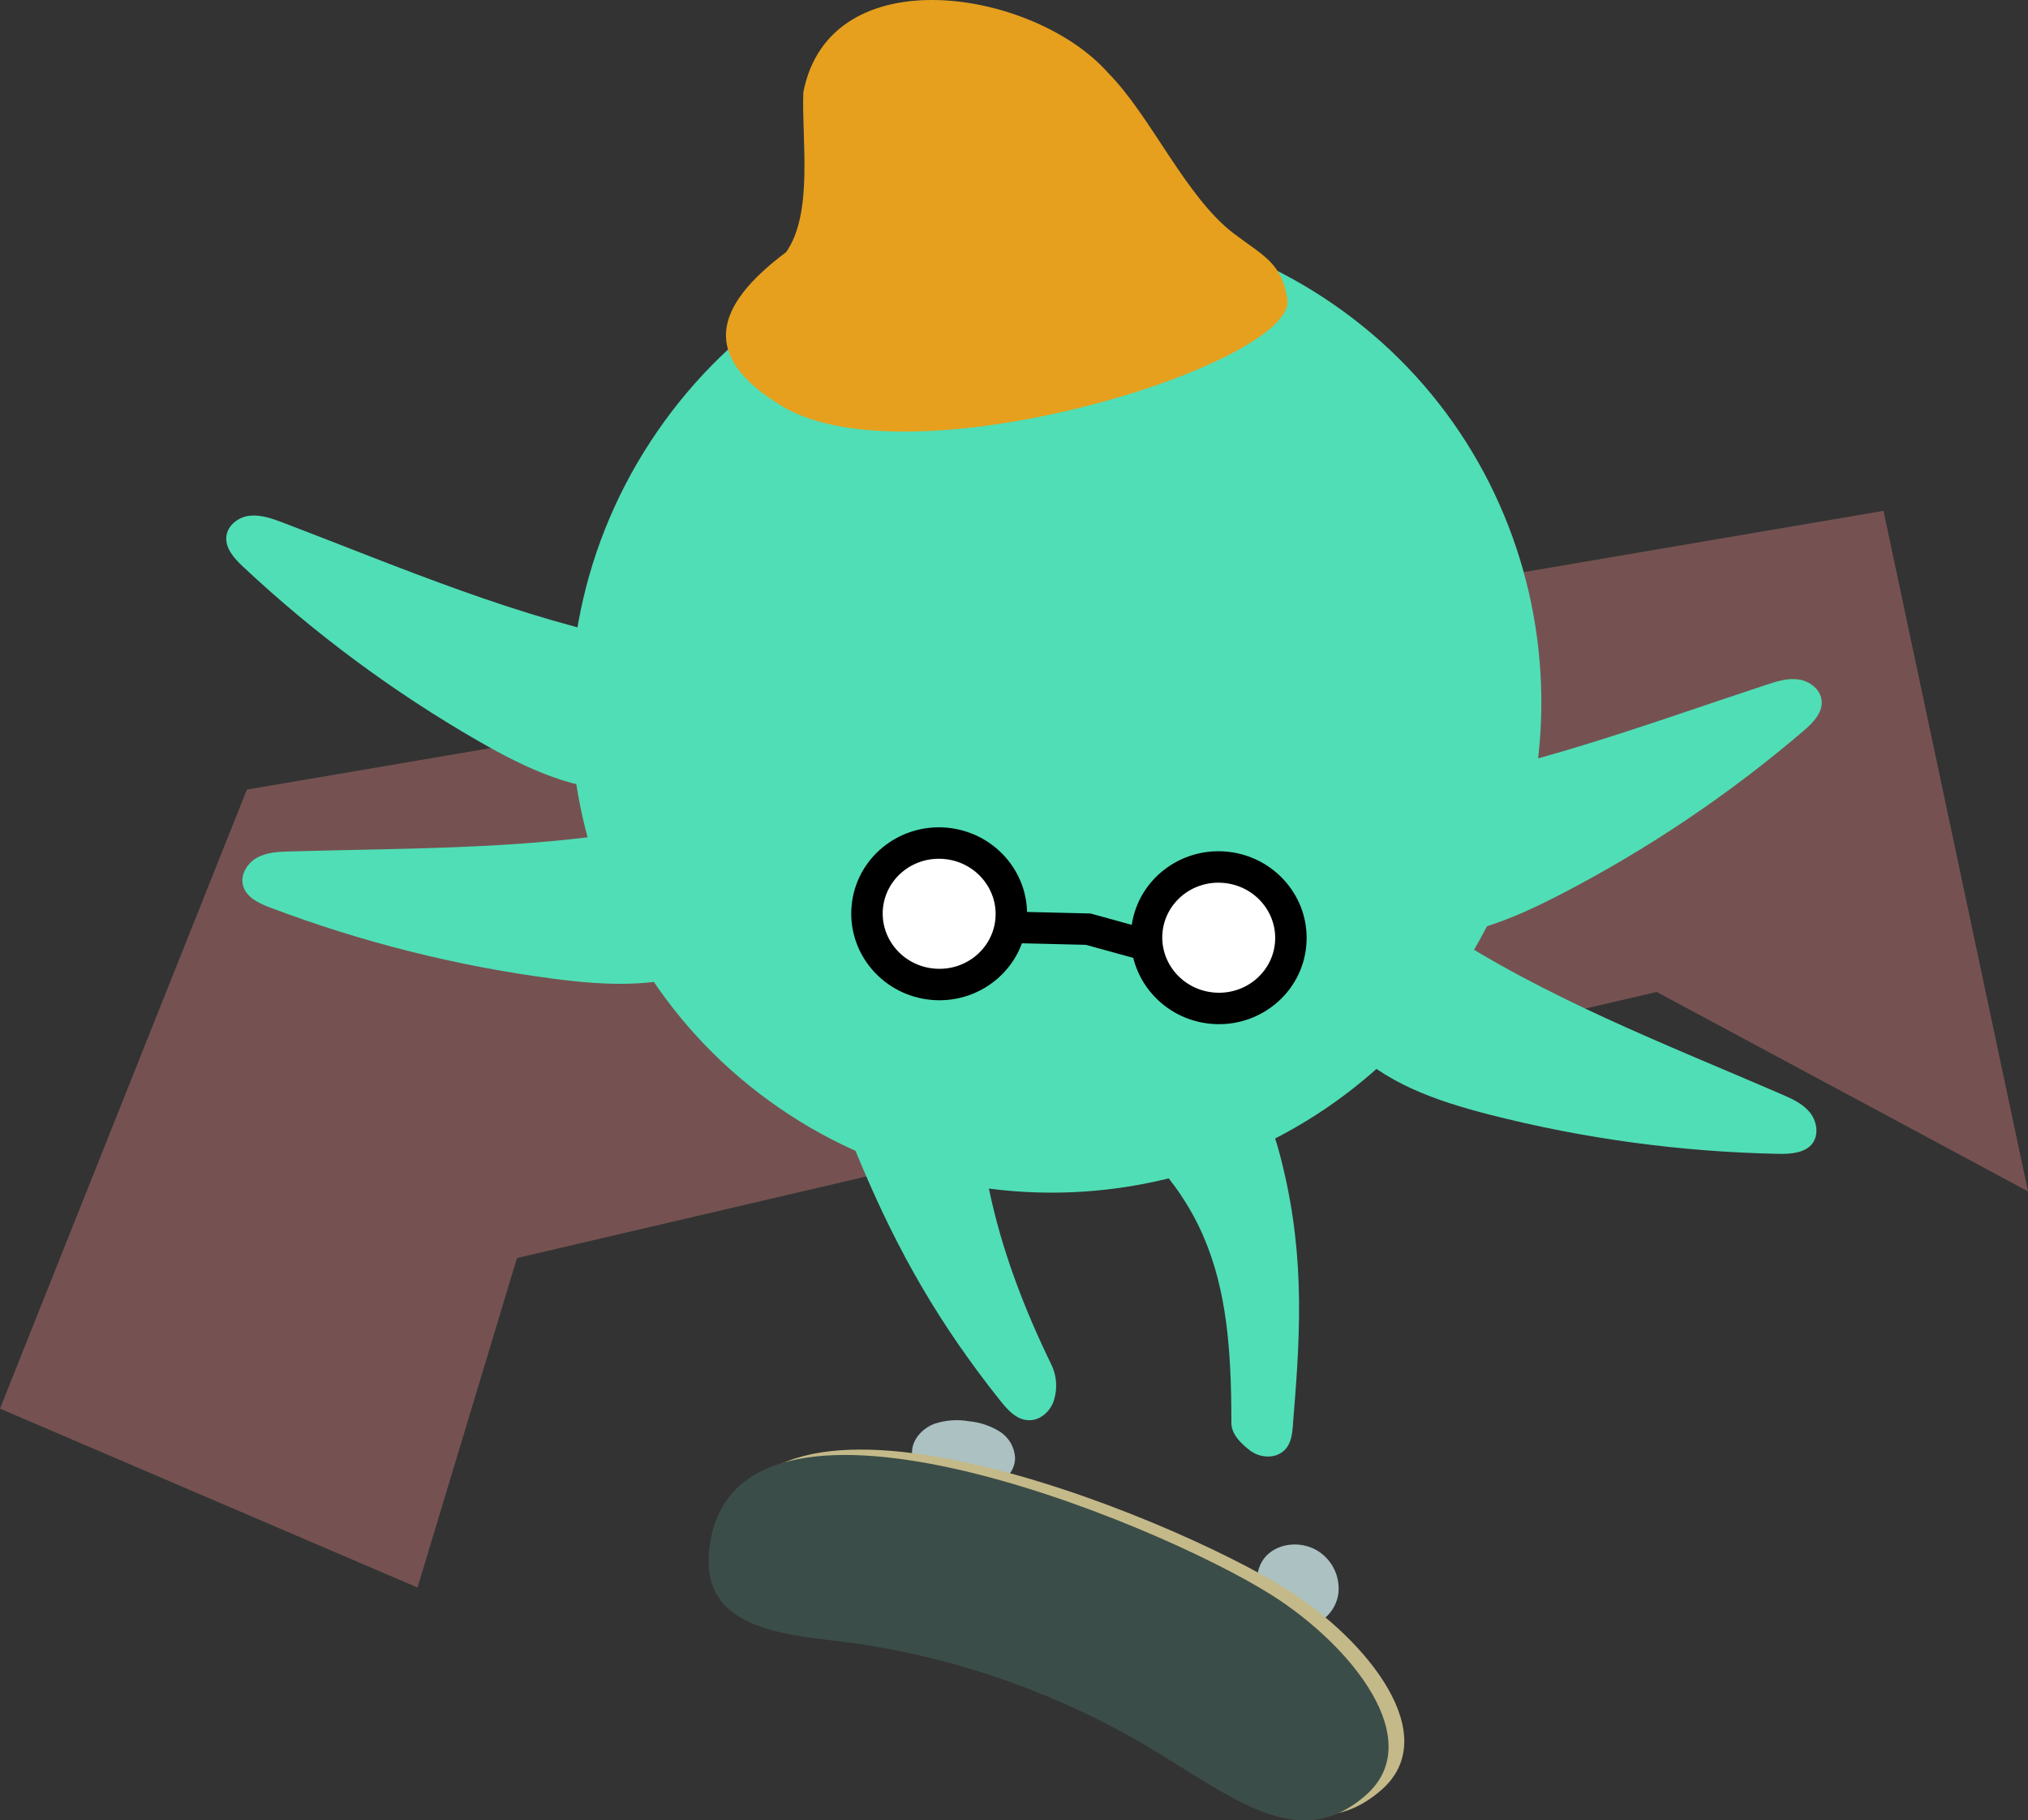 <?xml version="1.0" encoding="UTF-8" standalone="no"?>
<svg
   width="516"
   height="463.259"
   viewBox="0 0 516 463.259"
   fill="none"
   version="1.1"
   id="svg36"
   sodipodi:docname="skate.svg"
   inkscape:version="1.1.1 (3bf5ae0d25, 2021-09-20, custom)"
   xmlns:inkscape="http://www.inkscape.org/namespaces/inkscape"
   xmlns:sodipodi="http://sodipodi.sourceforge.net/DTD/sodipodi-0.dtd"
   xmlns="http://www.w3.org/2000/svg"
   xmlns:svg="http://www.w3.org/2000/svg">
  <rect x="0" y="0" width="516" height="463.259" fill="#333333" stroke="none"/>
  <defs
     id="defs40" />
  <sodipodi:namedview
     id="namedview38"
     pagecolor="#ffffff"
     bordercolor="#666666"
     borderopacity="1.0"
     inkscape:pageshadow="2"
     inkscape:pageopacity="0.0"
     inkscape:pagecheckerboard="0"
     showgrid="false"
     inkscape:zoom="1.43"
     inkscape:cx="258.39161"
     inkscape:cy="232.16783"
     inkscape:window-width="959"
     inkscape:window-height="1058"
     inkscape:window-x="2880"
     inkscape:window-y="0"
     inkscape:window-maximized="1"
     inkscape:current-layer="svg36" />
  <path
     opacity="0.5"
     d="m 0,358.47 62.82,-157.53 416.41,-70.94 36.77,173.18 -94.48,-50.75 -289.98,67.72 -25.31,83.85 z"
     fill="#b87270"
     id="path2" />
  <path
     d="m 370.117,249.455 c 38.895,-56.507 25.008,-133.576 -31.017,-172.139 -56.025,-38.562 -132.973,-24.015 -171.868,32.492 -38.894,56.507 -25.007,133.577 31.018,172.139 56.025,38.563 132.973,24.016 171.867,-32.492 z"
     fill="#50deb6"
     id="path4" />
  <path
     d="m 163.789,163.517 c -31.67,-6.06 -61.63,-19 -91.82,-30.53 -2.67,-1 -5.44,-2 -8.27,-1.76 -2.83,0.24 -5.71,2.28 -6.09,5.17 -0.41,3.08 2,5.73 4.23,7.82 18.199,17.061 38.309,31.96 59.93,44.4 12,6.89 25,13.14 38.71,12.4 2.834,-12.286 3.948,-24.907 3.31,-37.5 z"
     fill="#50deb6"
     id="path6" />
  <path
     d="m 170.21,209.748 c -31.56,6.52 -64.13,6 -96.39,6.93 -2.85,0.07 -5.8,0.19 -8.31,1.53 -2.51,1.34 -4.42,4.3 -3.68,7.12 0.79,3 4,4.54 6.87,5.62 23.272,8.812 47.487,14.896 72.16,18.13 13.66,1.78 28.11,2.559 40.45,-3.361 -2.013,-12.446 -5.749,-24.552 -11.1,-35.969 z"
     fill="#50deb6"
     id="path8" />
  <path
     d="m 249.799,252.558 c -4.57,36 3.47,65.53 17.88,95.07 1.172,2.656 1.374,5.64 0.57,8.43 -0.74,2.77 -3.27,5.37 -6.37,5.37 -3.3,0 -5.63,-2.78 -7.56,-5.21 -15.21,-19.15 -25.67,-37.25 -35.35,-60.23 -5.38,-12.77 -11.92,-31.55 -9,-45 13.289,-1.217 26.679,-0.689 39.83,1.57 z"
     fill="#50deb6"
     id="path10" />
  <path
     d="m 356.15,200.647 c 31.92,-4.64 62.44,-16.22 93.16,-26.34 2.7,-0.9 5.53,-1.8 8.34,-1.39 2.81,0.41 5.6,2.53 5.85,5.43 0.26,3.1 -2.26,5.64 -4.59,7.63 -18.971,16.223 -39.748,30.206 -61.92,41.67 -12.27,6.35 -25.62,12 -39.23,10.66 -2.285,-12.417 -2.827,-25.092 -1.61,-37.66 z"
     fill="#50deb6"
     id="path12" />
  <path
     d="m 366.31,236.207 c 26.89,17.78 57.32,29.44 86.95,42.25 2.61,1.13 5.31,2.34 7.14,4.52 1.83,2.18 2.5,5.62 0.76,8 -1.74,2.38 -5.41,2.72 -8.47,2.66 -24.894,-0.473 -49.649,-3.829 -73.77,-10 -13.35,-3.43 -27,-8.07 -36.32,-18.15 6.51,-10.81 14.489,-20.664 23.71,-29.28 z"
     fill="#50deb6"
     id="path14" />
  <path
     d="m 268.81,276.207 c 40.07,23.65 44.5,49.5 44.5,85.92 0,2.85 2.46,5.26 4.74,7 2.28,1.74 5.88,2.22 8.32,0.31 2.6,-2 2.48,-5.68 2.74,-8.77 2,-23.68 2.78,-43.83 -3.75,-67.9 -3.62,-13.38 -15.53,-33.56 -26.08,-42.39 -11.243,7.24 -21.488,15.924 -30.47,25.83 z"
     fill="#50deb6"
     id="path16" />
  <path
     d="m 258,235.998 18.88,0.46 16.64,4.58"
     fill="#ffffff"
     id="path18" />
  <path
     d="m 257.262,234.111 c 0.848,-9.905 -6.66,-18.636 -16.768,-19.5 -10.109,-0.865 -18.991,6.463 -19.838,16.368 -0.847,9.905 6.66,18.636 16.769,19.501 10.108,0.864 18.99,-6.464 19.837,-16.369 z"
     fill="#ffffff"
     id="path20" />
  <path
     d="m 328.394,240.199 c 0.848,-9.905 -6.66,-18.636 -16.769,-19.501 -10.108,-0.864 -18.99,6.464 -19.837,16.369 -0.848,9.905 6.66,18.636 16.769,19.5 10.108,0.865 18.99,-6.463 19.837,-16.368 z"
     fill="#ffffff"
     id="path22" />
  <path
     fill-rule="evenodd"
     clip-rule="evenodd"
     d="m 240.152,218.596 c -7.984,-0.683 -14.858,5.096 -15.511,12.724 -0.653,7.628 5.14,14.491 13.124,15.174 7.985,0.683 14.859,-5.096 15.511,-12.724 0.653,-7.628 -5.14,-14.491 -13.124,-15.174 z m -23.482,12.042 c 1.042,-12.182 11.931,-21.06 24.164,-20.013 11.43,0.978 20.233,10.295 20.488,21.452 l 16.145,0.394 10.495,2.888 c 1.707,-11.472 12.233,-19.653 24.004,-18.646 12.233,1.046 21.455,11.645 20.413,23.827 -1.042,12.182 -11.931,21.059 -24.164,20.013 -9.793,-0.838 -17.657,-7.798 -19.869,-16.791 l -12.055,-3.318 -16.276,-0.396 c -3.349,9.186 -12.667,15.295 -22.932,14.417 -12.232,-1.047 -21.455,-11.645 -20.413,-23.827 z m 94.614,-5.954 c -7.984,-0.683 -14.859,5.096 -15.511,12.724 -0.653,7.628 5.14,14.491 13.124,15.174 7.984,0.683 14.859,-5.096 15.511,-12.724 0.653,-7.628 -5.14,-14.491 -13.124,-15.174 z"
     fill="#000000"
     id="path24" />
  <path
     d="m 236.739,375.307 c -3,-0.29 -5.06,-3.59 -4.63,-6.55 0.43,-2.96 2.85,-5.35 5.64,-6.43 2.855,-0.943 5.901,-1.16 8.86,-0.63 2.718,0.254 5.342,1.126 7.67,2.55 1.163,0.721 2.134,1.712 2.83,2.889 0.697,1.177 1.098,2.506 1.17,3.871 0,4.15 -4,7.39 -8.12,8 -4.12,0.61 -7.45,-3.12 -13.42,-3.7 z"
     fill="#abc1c2"
     id="path26" />
  <path
     d="m 323.18,408.878 c -4.07,-2.77 -4.39,-9.38 -1,-12.93 3.39,-3.55 9.47,-3.8 13.53,-1 1.715,1.181 3.07,2.812 3.917,4.714 0.847,1.902 1.152,4.001 0.883,6.066 -0.333,2.057 -1.3,3.96 -2.767,5.441 -1.466,1.48 -3.359,2.466 -5.413,2.819 -4.64,0.64 -9.48,-2.84 -9.15,-5.11 z"
     fill="#abc1c2"
     id="path28" />
  <path
     d="m 327.499,404.508 c -29.85,-18.84 -138.27,-63.27 -143.08,-11.07 -2,21.32 22,21.19 38.81,23.63 25.528,3.949 50.077,12.697 72.35,25.78 22.74,13.62 38.81,27.4 55.77,12.78 16.1,-13.87 -3.34,-38.17 -23.85,-51.12 z"
     fill="#c4b989"
     id="path30" />
  <path
     d="m 323.499,405.877 c -29.85,-18.84 -138.27,-63.27 -143.08,-11.07 -2,21.32 22,21.19 38.81,23.63 25.528,3.95 50.077,12.698 72.35,25.78 22.74,13.62 38.81,27.4 55.77,12.78 16.1,-13.87 -3.34,-38.17 -23.85,-51.12 z"
     fill="#3b4d48"
     id="path32" />
  <path
     d="m 198.879,103.308 c -20.63,-12.51 -17.42,-25.23 1.14,-39.14 7,-10 3.92,-28.55 4.38,-40.71 6.77,-34.73 58.84,-26.12 77.52,-4.93 10.94,11 19.72,31.601 32.06,40.941 7.62,5.76 12.17,7.44 13.62,16.88 1.54,16.41 -95.98,46.85 -128.72,26.96 z"
     fill="#e6a01e"
     id="path34" />
</svg>
